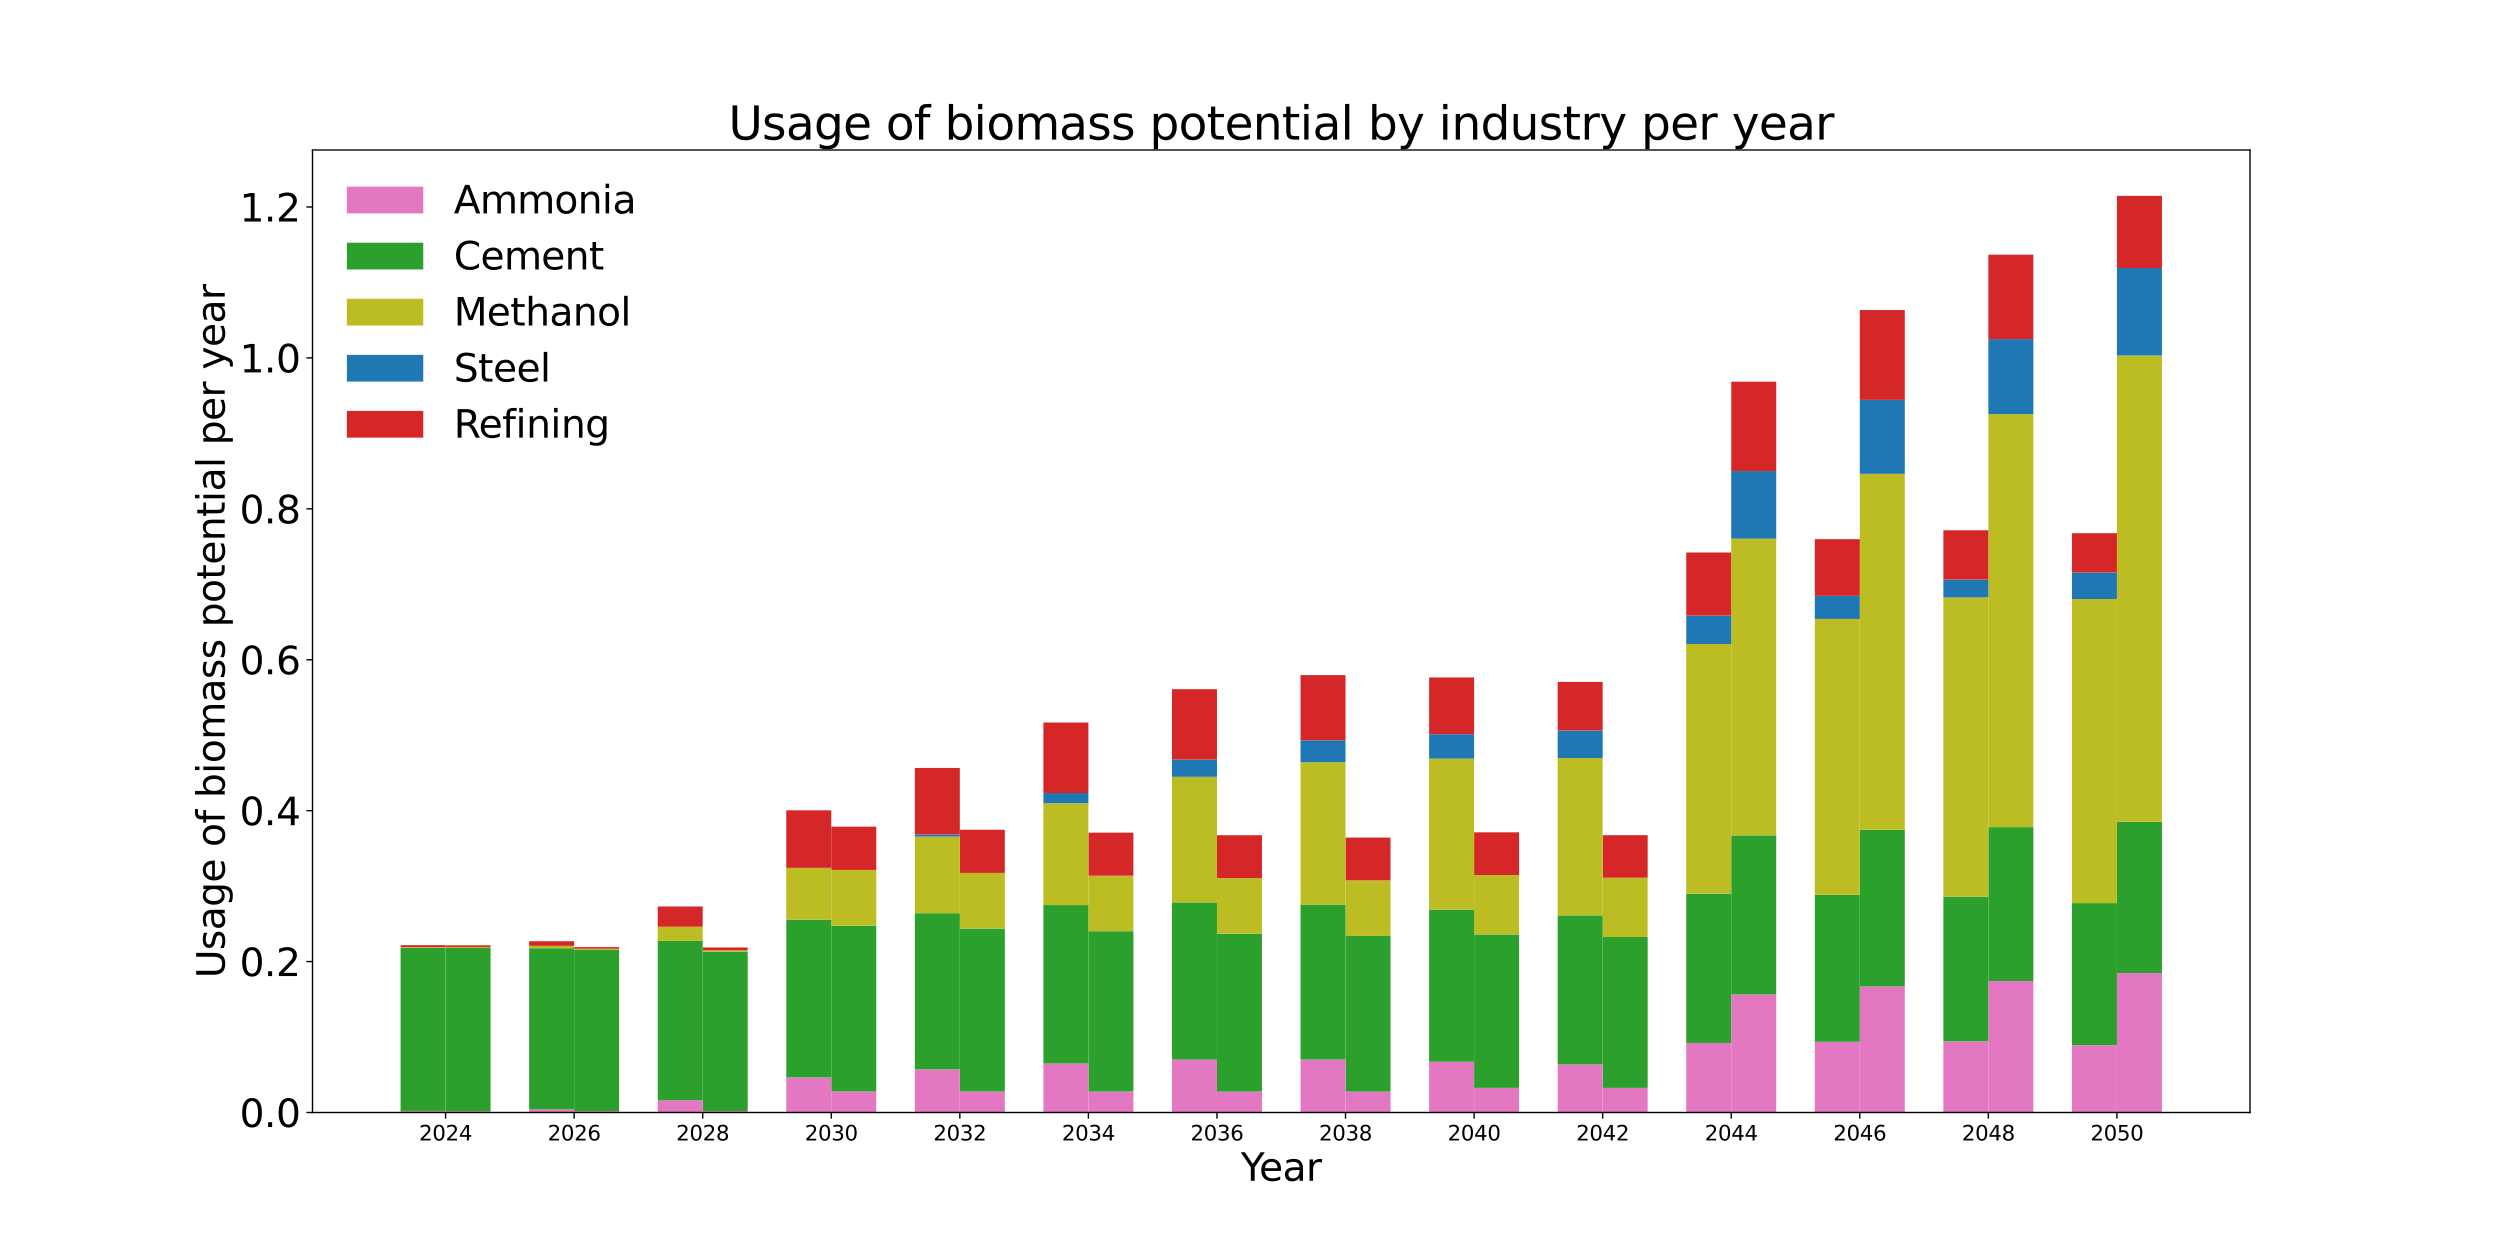 <?xml version="1.0" encoding="utf-8" standalone="no"?>
<!DOCTYPE svg PUBLIC "-//W3C//DTD SVG 1.1//EN"
  "http://www.w3.org/Graphics/SVG/1.1/DTD/svg11.dtd">
<svg xmlns:xlink="http://www.w3.org/1999/xlink" width="1440pt" height="720pt" viewBox="0 0 1440 720" xmlns="http://www.w3.org/2000/svg" version="1.1">
 <defs>
  <style type="text/css">*{stroke-linejoin: round; stroke-linecap: butt}</style>
 </defs>
 <g id="figure_1">
  <g id="patch_1">
   <path d="M 0 720 
L 1440 720 
L 1440 0 
L 0 0 
z
" style="fill: #ffffff"/>
  </g>
  <g id="axes_1">
   <g id="patch_2">
    <path d="M 180 640.8 
L 1296 640.8 
L 1296 86.4 
L 180 86.4 
z
" style="fill: #ffffff"/>
   </g>
   <g id="patch_3">
    <path d="M 256.646 640.8 
L 282.565 640.8 
L 282.565 639.955 
L 256.646 639.955 
z
" clip-path="url(#pde5910940c)" style="fill: #e377c2"/>
   </g>
   <g id="patch_4">
    <path d="M 330.701 640.8 
L 356.62 640.8 
L 356.62 639.953 
L 330.701 639.953 
z
" clip-path="url(#pde5910940c)" style="fill: #e377c2"/>
   </g>
   <g id="patch_5">
    <path d="M 404.755 640.8 
L 430.674 640.8 
L 430.674 639.954 
L 404.755 639.954 
z
" clip-path="url(#pde5910940c)" style="fill: #e377c2"/>
   </g>
   <g id="patch_6">
    <path d="M 478.81 640.8 
L 504.729 640.8 
L 504.729 628.679 
L 478.81 628.679 
z
" clip-path="url(#pde5910940c)" style="fill: #e377c2"/>
   </g>
   <g id="patch_7">
    <path d="M 552.864 640.8 
L 578.783 640.8 
L 578.783 628.715 
L 552.864 628.715 
z
" clip-path="url(#pde5910940c)" style="fill: #e377c2"/>
   </g>
   <g id="patch_8">
    <path d="M 626.918 640.8 
L 652.837 640.8 
L 652.837 628.751 
L 626.918 628.751 
z
" clip-path="url(#pde5910940c)" style="fill: #e377c2"/>
   </g>
   <g id="patch_9">
    <path d="M 700.973 640.8 
L 726.892 640.8 
L 726.892 628.774 
L 700.973 628.774 
z
" clip-path="url(#pde5910940c)" style="fill: #e377c2"/>
   </g>
   <g id="patch_10">
    <path d="M 775.027 640.8 
L 800.946 640.8 
L 800.946 628.782 
L 775.027 628.782 
z
" clip-path="url(#pde5910940c)" style="fill: #e377c2"/>
   </g>
   <g id="patch_11">
    <path d="M 849.082 640.8 
L 875.001 640.8 
L 875.001 626.614 
L 849.082 626.614 
z
" clip-path="url(#pde5910940c)" style="fill: #e377c2"/>
   </g>
   <g id="patch_12">
    <path d="M 923.136 640.8 
L 949.055 640.8 
L 949.055 626.626 
L 923.136 626.626 
z
" clip-path="url(#pde5910940c)" style="fill: #e377c2"/>
   </g>
   <g id="patch_13">
    <path d="M 997.19 640.8 
L 1023.109 640.8 
L 1023.109 572.791 
L 997.19 572.791 
z
" clip-path="url(#pde5910940c)" style="fill: #e377c2"/>
   </g>
   <g id="patch_14">
    <path d="M 1071.245 640.8 
L 1097.164 640.8 
L 1097.164 568.21 
L 1071.245 568.21 
z
" clip-path="url(#pde5910940c)" style="fill: #e377c2"/>
   </g>
   <g id="patch_15">
    <path d="M 1145.299 640.8 
L 1171.218 640.8 
L 1171.218 565.055 
L 1145.299 565.055 
z
" clip-path="url(#pde5910940c)" style="fill: #e377c2"/>
   </g>
   <g id="patch_16">
    <path d="M 1219.354 640.8 
L 1245.273 640.8 
L 1245.273 560.446 
L 1219.354 560.446 
z
" clip-path="url(#pde5910940c)" style="fill: #e377c2"/>
   </g>
   <g id="patch_17">
    <path d="M 256.646 639.955 
L 282.565 639.955 
L 282.565 546.03 
L 256.646 546.03 
z
" clip-path="url(#pde5910940c)" style="fill: #2ca02c"/>
   </g>
   <g id="patch_18">
    <path d="M 330.701 639.953 
L 356.62 639.953 
L 356.62 547.147 
L 330.701 547.147 
z
" clip-path="url(#pde5910940c)" style="fill: #2ca02c"/>
   </g>
   <g id="patch_19">
    <path d="M 404.755 639.954 
L 430.674 639.954 
L 430.674 548.266 
L 404.755 548.266 
z
" clip-path="url(#pde5910940c)" style="fill: #2ca02c"/>
   </g>
   <g id="patch_20">
    <path d="M 478.81 628.679 
L 504.729 628.679 
L 504.729 533.218 
L 478.81 533.218 
z
" clip-path="url(#pde5910940c)" style="fill: #2ca02c"/>
   </g>
   <g id="patch_21">
    <path d="M 552.864 628.715 
L 578.783 628.715 
L 578.783 534.852 
L 552.864 534.852 
z
" clip-path="url(#pde5910940c)" style="fill: #2ca02c"/>
   </g>
   <g id="patch_22">
    <path d="M 626.918 628.751 
L 652.837 628.751 
L 652.837 536.374 
L 626.918 536.374 
z
" clip-path="url(#pde5910940c)" style="fill: #2ca02c"/>
   </g>
   <g id="patch_23">
    <path d="M 700.973 628.774 
L 726.892 628.774 
L 726.892 537.783 
L 700.973 537.783 
z
" clip-path="url(#pde5910940c)" style="fill: #2ca02c"/>
   </g>
   <g id="patch_24">
    <path d="M 775.027 628.782 
L 800.946 628.782 
L 800.946 539.089 
L 775.027 539.089 
z
" clip-path="url(#pde5910940c)" style="fill: #2ca02c"/>
   </g>
   <g id="patch_25">
    <path d="M 849.082 626.614 
L 875.001 626.614 
L 875.001 538.246 
L 849.082 538.246 
z
" clip-path="url(#pde5910940c)" style="fill: #2ca02c"/>
   </g>
   <g id="patch_26">
    <path d="M 923.136 626.626 
L 949.055 626.626 
L 949.055 539.697 
L 923.136 539.697 
z
" clip-path="url(#pde5910940c)" style="fill: #2ca02c"/>
   </g>
   <g id="patch_27">
    <path d="M 997.19 572.791 
L 1023.109 572.791 
L 1023.109 481.153 
L 997.19 481.153 
z
" clip-path="url(#pde5910940c)" style="fill: #2ca02c"/>
   </g>
   <g id="patch_28">
    <path d="M 1071.245 568.21 
L 1097.164 568.21 
L 1097.164 477.92 
L 1071.245 477.92 
z
" clip-path="url(#pde5910940c)" style="fill: #2ca02c"/>
   </g>
   <g id="patch_29">
    <path d="M 1145.299 565.055 
L 1171.218 565.055 
L 1171.218 476.433 
L 1145.299 476.433 
z
" clip-path="url(#pde5910940c)" style="fill: #2ca02c"/>
   </g>
   <g id="patch_30">
    <path d="M 1219.354 560.446 
L 1245.273 560.446 
L 1245.273 473.318 
L 1219.354 473.318 
z
" clip-path="url(#pde5910940c)" style="fill: #2ca02c"/>
   </g>
   <g id="patch_31">
    <path d="M 256.646 546.03 
L 282.565 546.03 
L 282.565 545.453 
L 256.646 545.453 
z
" clip-path="url(#pde5910940c)" style="fill: #bcbd22"/>
   </g>
   <g id="patch_32">
    <path d="M 330.701 547.147 
L 356.62 547.147 
L 356.62 546.477 
L 330.701 546.477 
z
" clip-path="url(#pde5910940c)" style="fill: #bcbd22"/>
   </g>
   <g id="patch_33">
    <path d="M 404.755 548.266 
L 430.674 548.266 
L 430.674 547.418 
L 404.755 547.418 
z
" clip-path="url(#pde5910940c)" style="fill: #bcbd22"/>
   </g>
   <g id="patch_34">
    <path d="M 478.81 533.218 
L 504.729 533.218 
L 504.729 501.08 
L 478.81 501.08 
z
" clip-path="url(#pde5910940c)" style="fill: #bcbd22"/>
   </g>
   <g id="patch_35">
    <path d="M 552.864 534.852 
L 578.783 534.852 
L 578.783 502.793 
L 552.864 502.793 
z
" clip-path="url(#pde5910940c)" style="fill: #bcbd22"/>
   </g>
   <g id="patch_36">
    <path d="M 626.918 536.374 
L 652.837 536.374 
L 652.837 504.393 
L 626.918 504.393 
z
" clip-path="url(#pde5910940c)" style="fill: #bcbd22"/>
   </g>
   <g id="patch_37">
    <path d="M 700.973 537.783 
L 726.892 537.783 
L 726.892 505.793 
L 700.973 505.793 
z
" clip-path="url(#pde5910940c)" style="fill: #bcbd22"/>
   </g>
   <g id="patch_38">
    <path d="M 775.027 539.089 
L 800.946 539.089 
L 800.946 507.095 
L 775.027 507.095 
z
" clip-path="url(#pde5910940c)" style="fill: #bcbd22"/>
   </g>
   <g id="patch_39">
    <path d="M 849.082 538.246 
L 875.001 538.246 
L 875.001 503.998 
L 849.082 503.998 
z
" clip-path="url(#pde5910940c)" style="fill: #bcbd22"/>
   </g>
   <g id="patch_40">
    <path d="M 923.136 539.697 
L 949.055 539.697 
L 949.055 505.578 
L 923.136 505.578 
z
" clip-path="url(#pde5910940c)" style="fill: #bcbd22"/>
   </g>
   <g id="patch_41">
    <path d="M 997.19 481.153 
L 1023.109 481.153 
L 1023.109 310.279 
L 997.19 310.279 
z
" clip-path="url(#pde5910940c)" style="fill: #bcbd22"/>
   </g>
   <g id="patch_42">
    <path d="M 1071.245 477.92 
L 1097.164 477.92 
L 1097.164 272.924 
L 1071.245 272.924 
z
" clip-path="url(#pde5910940c)" style="fill: #bcbd22"/>
   </g>
   <g id="patch_43">
    <path d="M 1145.299 476.433 
L 1171.218 476.433 
L 1171.218 238.518 
L 1145.299 238.518 
z
" clip-path="url(#pde5910940c)" style="fill: #bcbd22"/>
   </g>
   <g id="patch_44">
    <path d="M 1219.354 473.318 
L 1245.273 473.318 
L 1245.273 204.802 
L 1219.354 204.802 
z
" clip-path="url(#pde5910940c)" style="fill: #bcbd22"/>
   </g>
   <g id="patch_45">
    <path d="M 256.646 545.453 
L 282.565 545.453 
L 282.565 545.453 
L 256.646 545.453 
z
" clip-path="url(#pde5910940c)" style="fill: #1f77b4"/>
   </g>
   <g id="patch_46">
    <path d="M 330.701 546.477 
L 356.62 546.477 
L 356.62 546.477 
L 330.701 546.477 
z
" clip-path="url(#pde5910940c)" style="fill: #1f77b4"/>
   </g>
   <g id="patch_47">
    <path d="M 404.755 547.418 
L 430.674 547.418 
L 430.674 547.418 
L 404.755 547.418 
z
" clip-path="url(#pde5910940c)" style="fill: #1f77b4"/>
   </g>
   <g id="patch_48">
    <path d="M 478.81 501.08 
L 504.729 501.08 
L 504.729 501.08 
L 478.81 501.08 
z
" clip-path="url(#pde5910940c)" style="fill: #1f77b4"/>
   </g>
   <g id="patch_49">
    <path d="M 552.864 502.793 
L 578.783 502.793 
L 578.783 502.793 
L 552.864 502.793 
z
" clip-path="url(#pde5910940c)" style="fill: #1f77b4"/>
   </g>
   <g id="patch_50">
    <path d="M 626.918 504.393 
L 652.837 504.393 
L 652.837 504.393 
L 626.918 504.393 
z
" clip-path="url(#pde5910940c)" style="fill: #1f77b4"/>
   </g>
   <g id="patch_51">
    <path d="M 700.973 505.793 
L 726.892 505.793 
L 726.892 505.793 
L 700.973 505.793 
z
" clip-path="url(#pde5910940c)" style="fill: #1f77b4"/>
   </g>
   <g id="patch_52">
    <path d="M 775.027 507.095 
L 800.946 507.095 
L 800.946 507.095 
L 775.027 507.095 
z
" clip-path="url(#pde5910940c)" style="fill: #1f77b4"/>
   </g>
   <g id="patch_53">
    <path d="M 849.082 503.998 
L 875.001 503.998 
L 875.001 503.998 
L 849.082 503.998 
z
" clip-path="url(#pde5910940c)" style="fill: #1f77b4"/>
   </g>
   <g id="patch_54">
    <path d="M 923.136 505.578 
L 949.055 505.578 
L 949.055 505.578 
L 923.136 505.578 
z
" clip-path="url(#pde5910940c)" style="fill: #1f77b4"/>
   </g>
   <g id="patch_55">
    <path d="M 997.19 310.279 
L 1023.109 310.279 
L 1023.109 271.322 
L 997.19 271.322 
z
" clip-path="url(#pde5910940c)" style="fill: #1f77b4"/>
   </g>
   <g id="patch_56">
    <path d="M 1071.245 272.924 
L 1097.164 272.924 
L 1097.164 230.337 
L 1071.245 230.337 
z
" clip-path="url(#pde5910940c)" style="fill: #1f77b4"/>
   </g>
   <g id="patch_57">
    <path d="M 1145.299 238.518 
L 1171.218 238.518 
L 1171.218 195.312 
L 1145.299 195.312 
z
" clip-path="url(#pde5910940c)" style="fill: #1f77b4"/>
   </g>
   <g id="patch_58">
    <path d="M 1219.354 204.802 
L 1245.273 204.802 
L 1245.273 154.365 
L 1219.354 154.365 
z
" clip-path="url(#pde5910940c)" style="fill: #1f77b4"/>
   </g>
   <g id="patch_59">
    <path d="M 256.646 545.453 
L 282.565 545.453 
L 282.565 544.505 
L 256.646 544.505 
z
" clip-path="url(#pde5910940c)" style="fill: #d62728"/>
   </g>
   <g id="patch_60">
    <path d="M 330.701 546.477 
L 356.62 546.477 
L 356.62 545.532 
L 330.701 545.532 
z
" clip-path="url(#pde5910940c)" style="fill: #d62728"/>
   </g>
   <g id="patch_61">
    <path d="M 404.755 547.418 
L 430.674 547.418 
L 430.674 545.747 
L 404.755 545.747 
z
" clip-path="url(#pde5910940c)" style="fill: #d62728"/>
   </g>
   <g id="patch_62">
    <path d="M 478.81 501.08 
L 504.729 501.08 
L 504.729 476.156 
L 478.81 476.156 
z
" clip-path="url(#pde5910940c)" style="fill: #d62728"/>
   </g>
   <g id="patch_63">
    <path d="M 552.864 502.793 
L 578.783 502.793 
L 578.783 477.941 
L 552.864 477.941 
z
" clip-path="url(#pde5910940c)" style="fill: #d62728"/>
   </g>
   <g id="patch_64">
    <path d="M 626.918 504.393 
L 652.837 504.393 
L 652.837 479.61 
L 626.918 479.61 
z
" clip-path="url(#pde5910940c)" style="fill: #d62728"/>
   </g>
   <g id="patch_65">
    <path d="M 700.973 505.793 
L 726.892 505.793 
L 726.892 481.079 
L 700.973 481.079 
z
" clip-path="url(#pde5910940c)" style="fill: #d62728"/>
   </g>
   <g id="patch_66">
    <path d="M 775.027 507.095 
L 800.946 507.095 
L 800.946 482.447 
L 775.027 482.447 
z
" clip-path="url(#pde5910940c)" style="fill: #d62728"/>
   </g>
   <g id="patch_67">
    <path d="M 849.082 503.998 
L 875.001 503.998 
L 875.001 479.415 
L 849.082 479.415 
z
" clip-path="url(#pde5910940c)" style="fill: #d62728"/>
   </g>
   <g id="patch_68">
    <path d="M 923.136 505.578 
L 949.055 505.578 
L 949.055 481.071 
L 923.136 481.071 
z
" clip-path="url(#pde5910940c)" style="fill: #d62728"/>
   </g>
   <g id="patch_69">
    <path d="M 997.19 271.322 
L 1023.109 271.322 
L 1023.109 219.848 
L 997.19 219.848 
z
" clip-path="url(#pde5910940c)" style="fill: #d62728"/>
   </g>
   <g id="patch_70">
    <path d="M 1071.245 230.337 
L 1097.164 230.337 
L 1097.164 178.577 
L 1071.245 178.577 
z
" clip-path="url(#pde5910940c)" style="fill: #d62728"/>
   </g>
   <g id="patch_71">
    <path d="M 1145.299 195.312 
L 1171.218 195.312 
L 1171.218 146.668 
L 1145.299 146.668 
z
" clip-path="url(#pde5910940c)" style="fill: #d62728"/>
   </g>
   <g id="patch_72">
    <path d="M 1219.354 154.365 
L 1245.273 154.365 
L 1245.273 112.8 
L 1219.354 112.8 
z
" clip-path="url(#pde5910940c)" style="fill: #d62728"/>
   </g>
   <g id="patch_73">
    <path d="M 230.727 640.8 
L 256.646 640.8 
L 256.646 639.906 
L 230.727 639.906 
z
" clip-path="url(#pde5910940c)" style="fill: #e377c2"/>
   </g>
   <g id="patch_74">
    <path d="M 304.782 640.8 
L 330.701 640.8 
L 330.701 639.001 
L 304.782 639.001 
z
" clip-path="url(#pde5910940c)" style="fill: #e377c2"/>
   </g>
   <g id="patch_75">
    <path d="M 378.836 640.8 
L 404.755 640.8 
L 404.755 633.717 
L 378.836 633.717 
z
" clip-path="url(#pde5910940c)" style="fill: #e377c2"/>
   </g>
   <g id="patch_76">
    <path d="M 452.891 640.8 
L 478.81 640.8 
L 478.81 620.61 
L 452.891 620.61 
z
" clip-path="url(#pde5910940c)" style="fill: #e377c2"/>
   </g>
   <g id="patch_77">
    <path d="M 526.945 640.8 
L 552.864 640.8 
L 552.864 615.982 
L 526.945 615.982 
z
" clip-path="url(#pde5910940c)" style="fill: #e377c2"/>
   </g>
   <g id="patch_78">
    <path d="M 600.999 640.8 
L 626.918 640.8 
L 626.918 612.572 
L 600.999 612.572 
z
" clip-path="url(#pde5910940c)" style="fill: #e377c2"/>
   </g>
   <g id="patch_79">
    <path d="M 675.054 640.8 
L 700.973 640.8 
L 700.973 610.341 
L 675.054 610.341 
z
" clip-path="url(#pde5910940c)" style="fill: #e377c2"/>
   </g>
   <g id="patch_80">
    <path d="M 749.108 640.8 
L 775.027 640.8 
L 775.027 610.291 
L 749.108 610.291 
z
" clip-path="url(#pde5910940c)" style="fill: #e377c2"/>
   </g>
   <g id="patch_81">
    <path d="M 823.163 640.8 
L 849.082 640.8 
L 849.082 611.577 
L 823.163 611.577 
z
" clip-path="url(#pde5910940c)" style="fill: #e377c2"/>
   </g>
   <g id="patch_82">
    <path d="M 897.217 640.8 
L 923.136 640.8 
L 923.136 613.128 
L 897.217 613.128 
z
" clip-path="url(#pde5910940c)" style="fill: #e377c2"/>
   </g>
   <g id="patch_83">
    <path d="M 971.271 640.8 
L 997.19 640.8 
L 997.19 600.752 
L 971.271 600.752 
z
" clip-path="url(#pde5910940c)" style="fill: #e377c2"/>
   </g>
   <g id="patch_84">
    <path d="M 1045.326 640.8 
L 1071.245 640.8 
L 1071.245 600.071 
L 1045.326 600.071 
z
" clip-path="url(#pde5910940c)" style="fill: #e377c2"/>
   </g>
   <g id="patch_85">
    <path d="M 1119.38 640.8 
L 1145.299 640.8 
L 1145.299 599.82 
L 1119.38 599.82 
z
" clip-path="url(#pde5910940c)" style="fill: #e377c2"/>
   </g>
   <g id="patch_86">
    <path d="M 1193.435 640.8 
L 1219.354 640.8 
L 1219.354 601.991 
L 1193.435 601.991 
z
" clip-path="url(#pde5910940c)" style="fill: #e377c2"/>
   </g>
   <g id="patch_87">
    <path d="M 230.727 639.906 
L 256.646 639.906 
L 256.646 545.944 
L 230.727 545.944 
z
" clip-path="url(#pde5910940c)" style="fill: #2ca02c"/>
   </g>
   <g id="patch_88">
    <path d="M 304.782 639.001 
L 330.701 639.001 
L 330.701 546.163 
L 304.782 546.163 
z
" clip-path="url(#pde5910940c)" style="fill: #2ca02c"/>
   </g>
   <g id="patch_89">
    <path d="M 378.836 633.717 
L 404.755 633.717 
L 404.755 541.963 
L 378.836 541.963 
z
" clip-path="url(#pde5910940c)" style="fill: #2ca02c"/>
   </g>
   <g id="patch_90">
    <path d="M 452.891 620.61 
L 478.81 620.61 
L 478.81 529.674 
L 452.891 529.674 
z
" clip-path="url(#pde5910940c)" style="fill: #2ca02c"/>
   </g>
   <g id="patch_91">
    <path d="M 526.945 615.982 
L 552.864 615.982 
L 552.864 526.01 
L 526.945 526.01 
z
" clip-path="url(#pde5910940c)" style="fill: #2ca02c"/>
   </g>
   <g id="patch_92">
    <path d="M 600.999 612.572 
L 626.918 612.572 
L 626.918 521.31 
L 600.999 521.31 
z
" clip-path="url(#pde5910940c)" style="fill: #2ca02c"/>
   </g>
   <g id="patch_93">
    <path d="M 675.054 610.341 
L 700.973 610.341 
L 700.973 519.762 
L 675.054 519.762 
z
" clip-path="url(#pde5910940c)" style="fill: #2ca02c"/>
   </g>
   <g id="patch_94">
    <path d="M 749.108 610.291 
L 775.027 610.291 
L 775.027 520.999 
L 749.108 520.999 
z
" clip-path="url(#pde5910940c)" style="fill: #2ca02c"/>
   </g>
   <g id="patch_95">
    <path d="M 823.163 611.577 
L 849.082 611.577 
L 849.082 523.911 
L 823.163 523.911 
z
" clip-path="url(#pde5910940c)" style="fill: #2ca02c"/>
   </g>
   <g id="patch_96">
    <path d="M 897.217 613.128 
L 923.136 613.128 
L 923.136 527.232 
L 897.217 527.232 
z
" clip-path="url(#pde5910940c)" style="fill: #2ca02c"/>
   </g>
   <g id="patch_97">
    <path d="M 971.271 600.752 
L 997.19 600.752 
L 997.19 514.712 
L 971.271 514.712 
z
" clip-path="url(#pde5910940c)" style="fill: #2ca02c"/>
   </g>
   <g id="patch_98">
    <path d="M 1045.326 600.071 
L 1071.245 600.071 
L 1071.245 515.375 
L 1045.326 515.375 
z
" clip-path="url(#pde5910940c)" style="fill: #2ca02c"/>
   </g>
   <g id="patch_99">
    <path d="M 1119.38 599.82 
L 1145.299 599.82 
L 1145.299 516.461 
L 1119.38 516.461 
z
" clip-path="url(#pde5910940c)" style="fill: #2ca02c"/>
   </g>
   <g id="patch_100">
    <path d="M 1193.435 601.991 
L 1219.354 601.991 
L 1219.354 520.179 
L 1193.435 520.179 
z
" clip-path="url(#pde5910940c)" style="fill: #2ca02c"/>
   </g>
   <g id="patch_101">
    <path d="M 230.727 545.944 
L 256.646 545.944 
L 256.646 545.561 
L 230.727 545.561 
z
" clip-path="url(#pde5910940c)" style="fill: #bcbd22"/>
   </g>
   <g id="patch_102">
    <path d="M 304.782 546.163 
L 330.701 546.163 
L 330.701 544.813 
L 304.782 544.813 
z
" clip-path="url(#pde5910940c)" style="fill: #bcbd22"/>
   </g>
   <g id="patch_103">
    <path d="M 378.836 541.963 
L 404.755 541.963 
L 404.755 533.813 
L 378.836 533.813 
z
" clip-path="url(#pde5910940c)" style="fill: #bcbd22"/>
   </g>
   <g id="patch_104">
    <path d="M 452.891 529.674 
L 478.81 529.674 
L 478.81 499.894 
L 452.891 499.894 
z
" clip-path="url(#pde5910940c)" style="fill: #bcbd22"/>
   </g>
   <g id="patch_105">
    <path d="M 526.945 526.01 
L 552.864 526.01 
L 552.864 481.888 
L 526.945 481.888 
z
" clip-path="url(#pde5910940c)" style="fill: #bcbd22"/>
   </g>
   <g id="patch_106">
    <path d="M 600.999 521.31 
L 626.918 521.31 
L 626.918 462.677 
L 600.999 462.677 
z
" clip-path="url(#pde5910940c)" style="fill: #bcbd22"/>
   </g>
   <g id="patch_107">
    <path d="M 675.054 519.762 
L 700.973 519.762 
L 700.973 447.453 
L 675.054 447.453 
z
" clip-path="url(#pde5910940c)" style="fill: #bcbd22"/>
   </g>
   <g id="patch_108">
    <path d="M 749.108 520.999 
L 775.027 520.999 
L 775.027 439.057 
L 749.108 439.057 
z
" clip-path="url(#pde5910940c)" style="fill: #bcbd22"/>
   </g>
   <g id="patch_109">
    <path d="M 823.163 523.911 
L 849.082 523.911 
L 849.082 436.982 
L 823.163 436.982 
z
" clip-path="url(#pde5910940c)" style="fill: #bcbd22"/>
   </g>
   <g id="patch_110">
    <path d="M 897.217 527.232 
L 923.136 527.232 
L 923.136 436.609 
L 897.217 436.609 
z
" clip-path="url(#pde5910940c)" style="fill: #bcbd22"/>
   </g>
   <g id="patch_111">
    <path d="M 971.271 514.712 
L 997.19 514.712 
L 997.19 370.946 
L 971.271 370.946 
z
" clip-path="url(#pde5910940c)" style="fill: #bcbd22"/>
   </g>
   <g id="patch_112">
    <path d="M 1045.326 515.375 
L 1071.245 515.375 
L 1071.245 356.508 
L 1045.326 356.508 
z
" clip-path="url(#pde5910940c)" style="fill: #bcbd22"/>
   </g>
   <g id="patch_113">
    <path d="M 1119.38 516.461 
L 1145.299 516.461 
L 1145.299 344.112 
L 1119.38 344.112 
z
" clip-path="url(#pde5910940c)" style="fill: #bcbd22"/>
   </g>
   <g id="patch_114">
    <path d="M 1193.435 520.179 
L 1219.354 520.179 
L 1219.354 345.038 
L 1193.435 345.038 
z
" clip-path="url(#pde5910940c)" style="fill: #bcbd22"/>
   </g>
   <g id="patch_115">
    <path d="M 230.727 545.561 
L 256.646 545.561 
L 256.646 545.561 
L 230.727 545.561 
z
" clip-path="url(#pde5910940c)" style="fill: #1f77b4"/>
   </g>
   <g id="patch_116">
    <path d="M 304.782 544.813 
L 330.701 544.813 
L 330.701 544.813 
L 304.782 544.813 
z
" clip-path="url(#pde5910940c)" style="fill: #1f77b4"/>
   </g>
   <g id="patch_117">
    <path d="M 378.836 533.813 
L 404.755 533.813 
L 404.755 533.813 
L 378.836 533.813 
z
" clip-path="url(#pde5910940c)" style="fill: #1f77b4"/>
   </g>
   <g id="patch_118">
    <path d="M 452.891 499.894 
L 478.81 499.894 
L 478.81 499.885 
L 452.891 499.885 
z
" clip-path="url(#pde5910940c)" style="fill: #1f77b4"/>
   </g>
   <g id="patch_119">
    <path d="M 526.945 481.888 
L 552.864 481.888 
L 552.864 480.639 
L 526.945 480.639 
z
" clip-path="url(#pde5910940c)" style="fill: #1f77b4"/>
   </g>
   <g id="patch_120">
    <path d="M 600.999 462.677 
L 626.918 462.677 
L 626.918 456.786 
L 600.999 456.786 
z
" clip-path="url(#pde5910940c)" style="fill: #1f77b4"/>
   </g>
   <g id="patch_121">
    <path d="M 675.054 447.453 
L 700.973 447.453 
L 700.973 437.525 
L 675.054 437.525 
z
" clip-path="url(#pde5910940c)" style="fill: #1f77b4"/>
   </g>
   <g id="patch_122">
    <path d="M 749.108 439.057 
L 775.027 439.057 
L 775.027 426.42 
L 749.108 426.42 
z
" clip-path="url(#pde5910940c)" style="fill: #1f77b4"/>
   </g>
   <g id="patch_123">
    <path d="M 823.163 436.982 
L 849.082 436.982 
L 849.082 422.911 
L 823.163 422.911 
z
" clip-path="url(#pde5910940c)" style="fill: #1f77b4"/>
   </g>
   <g id="patch_124">
    <path d="M 897.217 436.609 
L 923.136 436.609 
L 923.136 420.764 
L 897.217 420.764 
z
" clip-path="url(#pde5910940c)" style="fill: #1f77b4"/>
   </g>
   <g id="patch_125">
    <path d="M 971.271 370.946 
L 997.19 370.946 
L 997.19 354.598 
L 971.271 354.598 
z
" clip-path="url(#pde5910940c)" style="fill: #1f77b4"/>
   </g>
   <g id="patch_126">
    <path d="M 1045.326 356.508 
L 1071.245 356.508 
L 1071.245 343.207 
L 1045.326 343.207 
z
" clip-path="url(#pde5910940c)" style="fill: #1f77b4"/>
   </g>
   <g id="patch_127">
    <path d="M 1119.38 344.112 
L 1145.299 344.112 
L 1145.299 333.82 
L 1119.38 333.82 
z
" clip-path="url(#pde5910940c)" style="fill: #1f77b4"/>
   </g>
   <g id="patch_128">
    <path d="M 1193.435 345.038 
L 1219.354 345.038 
L 1219.354 329.796 
L 1193.435 329.796 
z
" clip-path="url(#pde5910940c)" style="fill: #1f77b4"/>
   </g>
   <g id="patch_129">
    <path d="M 230.727 545.561 
L 256.646 545.561 
L 256.646 544.408 
L 230.727 544.408 
z
" clip-path="url(#pde5910940c)" style="fill: #d62728"/>
   </g>
   <g id="patch_130">
    <path d="M 304.782 544.813 
L 330.701 544.813 
L 330.701 542.161 
L 304.782 542.161 
z
" clip-path="url(#pde5910940c)" style="fill: #d62728"/>
   </g>
   <g id="patch_131">
    <path d="M 378.836 533.813 
L 404.755 533.813 
L 404.755 522.134 
L 378.836 522.134 
z
" clip-path="url(#pde5910940c)" style="fill: #d62728"/>
   </g>
   <g id="patch_132">
    <path d="M 452.891 499.885 
L 478.81 499.885 
L 478.81 466.734 
L 452.891 466.734 
z
" clip-path="url(#pde5910940c)" style="fill: #d62728"/>
   </g>
   <g id="patch_133">
    <path d="M 526.945 480.639 
L 552.864 480.639 
L 552.864 442.344 
L 526.945 442.344 
z
" clip-path="url(#pde5910940c)" style="fill: #d62728"/>
   </g>
   <g id="patch_134">
    <path d="M 600.999 456.786 
L 626.918 456.786 
L 626.918 416.18 
L 600.999 416.18 
z
" clip-path="url(#pde5910940c)" style="fill: #d62728"/>
   </g>
   <g id="patch_135">
    <path d="M 675.054 437.525 
L 700.973 437.525 
L 700.973 396.975 
L 675.054 396.975 
z
" clip-path="url(#pde5910940c)" style="fill: #d62728"/>
   </g>
   <g id="patch_136">
    <path d="M 749.108 426.42 
L 775.027 426.42 
L 775.027 388.871 
L 749.108 388.871 
z
" clip-path="url(#pde5910940c)" style="fill: #d62728"/>
   </g>
   <g id="patch_137">
    <path d="M 823.163 422.911 
L 849.082 422.911 
L 849.082 390.213 
L 823.163 390.213 
z
" clip-path="url(#pde5910940c)" style="fill: #d62728"/>
   </g>
   <g id="patch_138">
    <path d="M 897.217 420.764 
L 923.136 420.764 
L 923.136 392.768 
L 897.217 392.768 
z
" clip-path="url(#pde5910940c)" style="fill: #d62728"/>
   </g>
   <g id="patch_139">
    <path d="M 971.271 354.598 
L 997.19 354.598 
L 997.19 318.242 
L 971.271 318.242 
z
" clip-path="url(#pde5910940c)" style="fill: #d62728"/>
   </g>
   <g id="patch_140">
    <path d="M 1045.326 343.207 
L 1071.245 343.207 
L 1071.245 310.569 
L 1045.326 310.569 
z
" clip-path="url(#pde5910940c)" style="fill: #d62728"/>
   </g>
   <g id="patch_141">
    <path d="M 1119.38 333.82 
L 1145.299 333.82 
L 1145.299 305.425 
L 1119.38 305.425 
z
" clip-path="url(#pde5910940c)" style="fill: #d62728"/>
   </g>
   <g id="patch_142">
    <path d="M 1193.435 329.796 
L 1219.354 329.796 
L 1219.354 307.117 
L 1193.435 307.117 
z
" clip-path="url(#pde5910940c)" style="fill: #d62728"/>
   </g>
   <g id="matplotlib.axis_1">
    <g id="xtick_1">
     <g id="line2d_1">
      <defs>
       <path id="m7d36c51098" d="M 0 0 
L 0 3.5 
" style="stroke: #000000; stroke-width: 0.8"/>
      </defs>
      <g>
       <use xlink:href="#m7d36c51098" x="256.646" y="640.8" style="stroke: #000000; stroke-width: 0.8"/>
      </g>
     </g>
     <g id="text_1">
      <!-- 2024 -->
      <g transform="translate(241.376 656.918) scale(0.12 -0.12)">
       <defs>
        <path id="DejaVuSans-32" d="M 1228 531 
L 3431 531 
L 3431 0 
L 469 0 
L 469 531 
Q 828 903 1448 1529 
Q 2069 2156 2228 2338 
Q 2531 2678 2651 2914 
Q 2772 3150 2772 3378 
Q 2772 3750 2511 3984 
Q 2250 4219 1831 4219 
Q 1534 4219 1204 4116 
Q 875 4013 500 3803 
L 500 4441 
Q 881 4594 1212 4672 
Q 1544 4750 1819 4750 
Q 2544 4750 2975 4387 
Q 3406 4025 3406 3419 
Q 3406 3131 3298 2873 
Q 3191 2616 2906 2266 
Q 2828 2175 2409 1742 
Q 1991 1309 1228 531 
z
" transform="scale(0.016)"/>
        <path id="DejaVuSans-30" d="M 2034 4250 
Q 1547 4250 1301 3770 
Q 1056 3291 1056 2328 
Q 1056 1369 1301 889 
Q 1547 409 2034 409 
Q 2525 409 2770 889 
Q 3016 1369 3016 2328 
Q 3016 3291 2770 3770 
Q 2525 4250 2034 4250 
z
M 2034 4750 
Q 2819 4750 3233 4129 
Q 3647 3509 3647 2328 
Q 3647 1150 3233 529 
Q 2819 -91 2034 -91 
Q 1250 -91 836 529 
Q 422 1150 422 2328 
Q 422 3509 836 4129 
Q 1250 4750 2034 4750 
z
" transform="scale(0.016)"/>
        <path id="DejaVuSans-34" d="M 2419 4116 
L 825 1625 
L 2419 1625 
L 2419 4116 
z
M 2253 4666 
L 3047 4666 
L 3047 1625 
L 3713 1625 
L 3713 1100 
L 3047 1100 
L 3047 0 
L 2419 0 
L 2419 1100 
L 313 1100 
L 313 1709 
L 2253 4666 
z
" transform="scale(0.016)"/>
       </defs>
       <use xlink:href="#DejaVuSans-32"/>
       <use xlink:href="#DejaVuSans-30" x="63.623"/>
       <use xlink:href="#DejaVuSans-32" x="127.246"/>
       <use xlink:href="#DejaVuSans-34" x="190.869"/>
      </g>
     </g>
    </g>
    <g id="xtick_2">
     <g id="line2d_2">
      <g>
       <use xlink:href="#m7d36c51098" x="330.701" y="640.8" style="stroke: #000000; stroke-width: 0.8"/>
      </g>
     </g>
     <g id="text_2">
      <!-- 2026 -->
      <g transform="translate(315.431 656.918) scale(0.12 -0.12)">
       <defs>
        <path id="DejaVuSans-36" d="M 2113 2584 
Q 1688 2584 1439 2293 
Q 1191 2003 1191 1497 
Q 1191 994 1439 701 
Q 1688 409 2113 409 
Q 2538 409 2786 701 
Q 3034 994 3034 1497 
Q 3034 2003 2786 2293 
Q 2538 2584 2113 2584 
z
M 3366 4563 
L 3366 3988 
Q 3128 4100 2886 4159 
Q 2644 4219 2406 4219 
Q 1781 4219 1451 3797 
Q 1122 3375 1075 2522 
Q 1259 2794 1537 2939 
Q 1816 3084 2150 3084 
Q 2853 3084 3261 2657 
Q 3669 2231 3669 1497 
Q 3669 778 3244 343 
Q 2819 -91 2113 -91 
Q 1303 -91 875 529 
Q 447 1150 447 2328 
Q 447 3434 972 4092 
Q 1497 4750 2381 4750 
Q 2619 4750 2861 4703 
Q 3103 4656 3366 4563 
z
" transform="scale(0.016)"/>
       </defs>
       <use xlink:href="#DejaVuSans-32"/>
       <use xlink:href="#DejaVuSans-30" x="63.623"/>
       <use xlink:href="#DejaVuSans-32" x="127.246"/>
       <use xlink:href="#DejaVuSans-36" x="190.869"/>
      </g>
     </g>
    </g>
    <g id="xtick_3">
     <g id="line2d_3">
      <g>
       <use xlink:href="#m7d36c51098" x="404.755" y="640.8" style="stroke: #000000; stroke-width: 0.8"/>
      </g>
     </g>
     <g id="text_3">
      <!-- 2028 -->
      <g transform="translate(389.485 656.918) scale(0.12 -0.12)">
       <defs>
        <path id="DejaVuSans-38" d="M 2034 2216 
Q 1584 2216 1326 1975 
Q 1069 1734 1069 1313 
Q 1069 891 1326 650 
Q 1584 409 2034 409 
Q 2484 409 2743 651 
Q 3003 894 3003 1313 
Q 3003 1734 2745 1975 
Q 2488 2216 2034 2216 
z
M 1403 2484 
Q 997 2584 770 2862 
Q 544 3141 544 3541 
Q 544 4100 942 4425 
Q 1341 4750 2034 4750 
Q 2731 4750 3128 4425 
Q 3525 4100 3525 3541 
Q 3525 3141 3298 2862 
Q 3072 2584 2669 2484 
Q 3125 2378 3379 2068 
Q 3634 1759 3634 1313 
Q 3634 634 3220 271 
Q 2806 -91 2034 -91 
Q 1263 -91 848 271 
Q 434 634 434 1313 
Q 434 1759 690 2068 
Q 947 2378 1403 2484 
z
M 1172 3481 
Q 1172 3119 1398 2916 
Q 1625 2713 2034 2713 
Q 2441 2713 2670 2916 
Q 2900 3119 2900 3481 
Q 2900 3844 2670 4047 
Q 2441 4250 2034 4250 
Q 1625 4250 1398 4047 
Q 1172 3844 1172 3481 
z
" transform="scale(0.016)"/>
       </defs>
       <use xlink:href="#DejaVuSans-32"/>
       <use xlink:href="#DejaVuSans-30" x="63.623"/>
       <use xlink:href="#DejaVuSans-32" x="127.246"/>
       <use xlink:href="#DejaVuSans-38" x="190.869"/>
      </g>
     </g>
    </g>
    <g id="xtick_4">
     <g id="line2d_4">
      <g>
       <use xlink:href="#m7d36c51098" x="478.81" y="640.8" style="stroke: #000000; stroke-width: 0.8"/>
      </g>
     </g>
     <g id="text_4">
      <!-- 2030 -->
      <g transform="translate(463.54 656.918) scale(0.12 -0.12)">
       <defs>
        <path id="DejaVuSans-33" d="M 2597 2516 
Q 3050 2419 3304 2112 
Q 3559 1806 3559 1356 
Q 3559 666 3084 287 
Q 2609 -91 1734 -91 
Q 1441 -91 1130 -33 
Q 819 25 488 141 
L 488 750 
Q 750 597 1062 519 
Q 1375 441 1716 441 
Q 2309 441 2620 675 
Q 2931 909 2931 1356 
Q 2931 1769 2642 2001 
Q 2353 2234 1838 2234 
L 1294 2234 
L 1294 2753 
L 1863 2753 
Q 2328 2753 2575 2939 
Q 2822 3125 2822 3475 
Q 2822 3834 2567 4026 
Q 2313 4219 1838 4219 
Q 1578 4219 1281 4162 
Q 984 4106 628 3988 
L 628 4550 
Q 988 4650 1302 4700 
Q 1616 4750 1894 4750 
Q 2613 4750 3031 4423 
Q 3450 4097 3450 3541 
Q 3450 3153 3228 2886 
Q 3006 2619 2597 2516 
z
" transform="scale(0.016)"/>
       </defs>
       <use xlink:href="#DejaVuSans-32"/>
       <use xlink:href="#DejaVuSans-30" x="63.623"/>
       <use xlink:href="#DejaVuSans-33" x="127.246"/>
       <use xlink:href="#DejaVuSans-30" x="190.869"/>
      </g>
     </g>
    </g>
    <g id="xtick_5">
     <g id="line2d_5">
      <g>
       <use xlink:href="#m7d36c51098" x="552.864" y="640.8" style="stroke: #000000; stroke-width: 0.8"/>
      </g>
     </g>
     <g id="text_5">
      <!-- 2032 -->
      <g transform="translate(537.594 656.918) scale(0.12 -0.12)">
       <use xlink:href="#DejaVuSans-32"/>
       <use xlink:href="#DejaVuSans-30" x="63.623"/>
       <use xlink:href="#DejaVuSans-33" x="127.246"/>
       <use xlink:href="#DejaVuSans-32" x="190.869"/>
      </g>
     </g>
    </g>
    <g id="xtick_6">
     <g id="line2d_6">
      <g>
       <use xlink:href="#m7d36c51098" x="626.918" y="640.8" style="stroke: #000000; stroke-width: 0.8"/>
      </g>
     </g>
     <g id="text_6">
      <!-- 2034 -->
      <g transform="translate(611.648 656.918) scale(0.12 -0.12)">
       <use xlink:href="#DejaVuSans-32"/>
       <use xlink:href="#DejaVuSans-30" x="63.623"/>
       <use xlink:href="#DejaVuSans-33" x="127.246"/>
       <use xlink:href="#DejaVuSans-34" x="190.869"/>
      </g>
     </g>
    </g>
    <g id="xtick_7">
     <g id="line2d_7">
      <g>
       <use xlink:href="#m7d36c51098" x="700.973" y="640.8" style="stroke: #000000; stroke-width: 0.8"/>
      </g>
     </g>
     <g id="text_7">
      <!-- 2036 -->
      <g transform="translate(685.703 656.918) scale(0.12 -0.12)">
       <use xlink:href="#DejaVuSans-32"/>
       <use xlink:href="#DejaVuSans-30" x="63.623"/>
       <use xlink:href="#DejaVuSans-33" x="127.246"/>
       <use xlink:href="#DejaVuSans-36" x="190.869"/>
      </g>
     </g>
    </g>
    <g id="xtick_8">
     <g id="line2d_8">
      <g>
       <use xlink:href="#m7d36c51098" x="775.027" y="640.8" style="stroke: #000000; stroke-width: 0.8"/>
      </g>
     </g>
     <g id="text_8">
      <!-- 2038 -->
      <g transform="translate(759.757 656.918) scale(0.12 -0.12)">
       <use xlink:href="#DejaVuSans-32"/>
       <use xlink:href="#DejaVuSans-30" x="63.623"/>
       <use xlink:href="#DejaVuSans-33" x="127.246"/>
       <use xlink:href="#DejaVuSans-38" x="190.869"/>
      </g>
     </g>
    </g>
    <g id="xtick_9">
     <g id="line2d_9">
      <g>
       <use xlink:href="#m7d36c51098" x="849.082" y="640.8" style="stroke: #000000; stroke-width: 0.8"/>
      </g>
     </g>
     <g id="text_9">
      <!-- 2040 -->
      <g transform="translate(833.812 656.918) scale(0.12 -0.12)">
       <use xlink:href="#DejaVuSans-32"/>
       <use xlink:href="#DejaVuSans-30" x="63.623"/>
       <use xlink:href="#DejaVuSans-34" x="127.246"/>
       <use xlink:href="#DejaVuSans-30" x="190.869"/>
      </g>
     </g>
    </g>
    <g id="xtick_10">
     <g id="line2d_10">
      <g>
       <use xlink:href="#m7d36c51098" x="923.136" y="640.8" style="stroke: #000000; stroke-width: 0.8"/>
      </g>
     </g>
     <g id="text_10">
      <!-- 2042 -->
      <g transform="translate(907.866 656.918) scale(0.12 -0.12)">
       <use xlink:href="#DejaVuSans-32"/>
       <use xlink:href="#DejaVuSans-30" x="63.623"/>
       <use xlink:href="#DejaVuSans-34" x="127.246"/>
       <use xlink:href="#DejaVuSans-32" x="190.869"/>
      </g>
     </g>
    </g>
    <g id="xtick_11">
     <g id="line2d_11">
      <g>
       <use xlink:href="#m7d36c51098" x="997.19" y="640.8" style="stroke: #000000; stroke-width: 0.8"/>
      </g>
     </g>
     <g id="text_11">
      <!-- 2044 -->
      <g transform="translate(981.92 656.918) scale(0.12 -0.12)">
       <use xlink:href="#DejaVuSans-32"/>
       <use xlink:href="#DejaVuSans-30" x="63.623"/>
       <use xlink:href="#DejaVuSans-34" x="127.246"/>
       <use xlink:href="#DejaVuSans-34" x="190.869"/>
      </g>
     </g>
    </g>
    <g id="xtick_12">
     <g id="line2d_12">
      <g>
       <use xlink:href="#m7d36c51098" x="1071.245" y="640.8" style="stroke: #000000; stroke-width: 0.8"/>
      </g>
     </g>
     <g id="text_12">
      <!-- 2046 -->
      <g transform="translate(1055.975 656.918) scale(0.12 -0.12)">
       <use xlink:href="#DejaVuSans-32"/>
       <use xlink:href="#DejaVuSans-30" x="63.623"/>
       <use xlink:href="#DejaVuSans-34" x="127.246"/>
       <use xlink:href="#DejaVuSans-36" x="190.869"/>
      </g>
     </g>
    </g>
    <g id="xtick_13">
     <g id="line2d_13">
      <g>
       <use xlink:href="#m7d36c51098" x="1145.299" y="640.8" style="stroke: #000000; stroke-width: 0.8"/>
      </g>
     </g>
     <g id="text_13">
      <!-- 2048 -->
      <g transform="translate(1130.029 656.918) scale(0.12 -0.12)">
       <use xlink:href="#DejaVuSans-32"/>
       <use xlink:href="#DejaVuSans-30" x="63.623"/>
       <use xlink:href="#DejaVuSans-34" x="127.246"/>
       <use xlink:href="#DejaVuSans-38" x="190.869"/>
      </g>
     </g>
    </g>
    <g id="xtick_14">
     <g id="line2d_14">
      <g>
       <use xlink:href="#m7d36c51098" x="1219.354" y="640.8" style="stroke: #000000; stroke-width: 0.8"/>
      </g>
     </g>
     <g id="text_14">
      <!-- 2050 -->
      <g transform="translate(1204.084 656.918) scale(0.12 -0.12)">
       <defs>
        <path id="DejaVuSans-35" d="M 691 4666 
L 3169 4666 
L 3169 4134 
L 1269 4134 
L 1269 2991 
Q 1406 3038 1543 3061 
Q 1681 3084 1819 3084 
Q 2600 3084 3056 2656 
Q 3513 2228 3513 1497 
Q 3513 744 3044 326 
Q 2575 -91 1722 -91 
Q 1428 -91 1123 -41 
Q 819 9 494 109 
L 494 744 
Q 775 591 1075 516 
Q 1375 441 1709 441 
Q 2250 441 2565 725 
Q 2881 1009 2881 1497 
Q 2881 1984 2565 2268 
Q 2250 2553 1709 2553 
Q 1456 2553 1204 2497 
Q 953 2441 691 2322 
L 691 4666 
z
" transform="scale(0.016)"/>
       </defs>
       <use xlink:href="#DejaVuSans-32"/>
       <use xlink:href="#DejaVuSans-30" x="63.623"/>
       <use xlink:href="#DejaVuSans-35" x="127.246"/>
       <use xlink:href="#DejaVuSans-30" x="190.869"/>
      </g>
     </g>
    </g>
    <g id="text_15">
     <!-- Year -->
     <g transform="translate(714.707 680.13) scale(0.22 -0.22)">
      <defs>
       <path id="DejaVuSans-59" d="M -13 4666 
L 666 4666 
L 1959 2747 
L 3244 4666 
L 3922 4666 
L 2272 2222 
L 2272 0 
L 1638 0 
L 1638 2222 
L -13 4666 
z
" transform="scale(0.016)"/>
       <path id="DejaVuSans-65" d="M 3597 1894 
L 3597 1613 
L 953 1613 
Q 991 1019 1311 708 
Q 1631 397 2203 397 
Q 2534 397 2845 478 
Q 3156 559 3463 722 
L 3463 178 
Q 3153 47 2828 -22 
Q 2503 -91 2169 -91 
Q 1331 -91 842 396 
Q 353 884 353 1716 
Q 353 2575 817 3079 
Q 1281 3584 2069 3584 
Q 2775 3584 3186 3129 
Q 3597 2675 3597 1894 
z
M 3022 2063 
Q 3016 2534 2758 2815 
Q 2500 3097 2075 3097 
Q 1594 3097 1305 2825 
Q 1016 2553 972 2059 
L 3022 2063 
z
" transform="scale(0.016)"/>
       <path id="DejaVuSans-61" d="M 2194 1759 
Q 1497 1759 1228 1600 
Q 959 1441 959 1056 
Q 959 750 1161 570 
Q 1363 391 1709 391 
Q 2188 391 2477 730 
Q 2766 1069 2766 1631 
L 2766 1759 
L 2194 1759 
z
M 3341 1997 
L 3341 0 
L 2766 0 
L 2766 531 
Q 2569 213 2275 61 
Q 1981 -91 1556 -91 
Q 1019 -91 701 211 
Q 384 513 384 1019 
Q 384 1609 779 1909 
Q 1175 2209 1959 2209 
L 2766 2209 
L 2766 2266 
Q 2766 2663 2505 2880 
Q 2244 3097 1772 3097 
Q 1472 3097 1187 3025 
Q 903 2953 641 2809 
L 641 3341 
Q 956 3463 1253 3523 
Q 1550 3584 1831 3584 
Q 2591 3584 2966 3190 
Q 3341 2797 3341 1997 
z
" transform="scale(0.016)"/>
       <path id="DejaVuSans-72" d="M 2631 2963 
Q 2534 3019 2420 3045 
Q 2306 3072 2169 3072 
Q 1681 3072 1420 2755 
Q 1159 2438 1159 1844 
L 1159 0 
L 581 0 
L 581 3500 
L 1159 3500 
L 1159 2956 
Q 1341 3275 1631 3429 
Q 1922 3584 2338 3584 
Q 2397 3584 2469 3576 
Q 2541 3569 2628 3553 
L 2631 2963 
z
" transform="scale(0.016)"/>
      </defs>
      <use xlink:href="#DejaVuSans-59"/>
      <use xlink:href="#DejaVuSans-65" x="47.834"/>
      <use xlink:href="#DejaVuSans-61" x="109.357"/>
      <use xlink:href="#DejaVuSans-72" x="170.637"/>
     </g>
    </g>
   </g>
   <g id="matplotlib.axis_2">
    <g id="ytick_1">
     <g id="line2d_15">
      <defs>
       <path id="mf7911f5563" d="M 0 0 
L -3.5 0 
" style="stroke: #000000; stroke-width: 0.8"/>
      </defs>
      <g>
       <use xlink:href="#mf7911f5563" x="180" y="640.8" style="stroke: #000000; stroke-width: 0.8"/>
      </g>
     </g>
     <g id="text_16">
      <!-- 0.0 -->
      <g transform="translate(138.013 649.158) scale(0.22 -0.22)">
       <defs>
        <path id="DejaVuSans-2e" d="M 684 794 
L 1344 794 
L 1344 0 
L 684 0 
L 684 794 
z
" transform="scale(0.016)"/>
       </defs>
       <use xlink:href="#DejaVuSans-30"/>
       <use xlink:href="#DejaVuSans-2e" x="63.623"/>
       <use xlink:href="#DejaVuSans-30" x="95.41"/>
      </g>
     </g>
    </g>
    <g id="ytick_2">
     <g id="line2d_16">
      <g>
       <use xlink:href="#mf7911f5563" x="180" y="553.871" style="stroke: #000000; stroke-width: 0.8"/>
      </g>
     </g>
     <g id="text_17">
      <!-- 0.2 -->
      <g transform="translate(138.013 562.229) scale(0.22 -0.22)">
       <use xlink:href="#DejaVuSans-30"/>
       <use xlink:href="#DejaVuSans-2e" x="63.623"/>
       <use xlink:href="#DejaVuSans-32" x="95.41"/>
      </g>
     </g>
    </g>
    <g id="ytick_3">
     <g id="line2d_17">
      <g>
       <use xlink:href="#mf7911f5563" x="180" y="466.942" style="stroke: #000000; stroke-width: 0.8"/>
      </g>
     </g>
     <g id="text_18">
      <!-- 0.4 -->
      <g transform="translate(138.013 475.3) scale(0.22 -0.22)">
       <use xlink:href="#DejaVuSans-30"/>
       <use xlink:href="#DejaVuSans-2e" x="63.623"/>
       <use xlink:href="#DejaVuSans-34" x="95.41"/>
      </g>
     </g>
    </g>
    <g id="ytick_4">
     <g id="line2d_18">
      <g>
       <use xlink:href="#mf7911f5563" x="180" y="380.013" style="stroke: #000000; stroke-width: 0.8"/>
      </g>
     </g>
     <g id="text_19">
      <!-- 0.6 -->
      <g transform="translate(138.013 388.371) scale(0.22 -0.22)">
       <use xlink:href="#DejaVuSans-30"/>
       <use xlink:href="#DejaVuSans-2e" x="63.623"/>
       <use xlink:href="#DejaVuSans-36" x="95.41"/>
      </g>
     </g>
    </g>
    <g id="ytick_5">
     <g id="line2d_19">
      <g>
       <use xlink:href="#mf7911f5563" x="180" y="293.084" style="stroke: #000000; stroke-width: 0.8"/>
      </g>
     </g>
     <g id="text_20">
      <!-- 0.8 -->
      <g transform="translate(138.013 301.442) scale(0.22 -0.22)">
       <use xlink:href="#DejaVuSans-30"/>
       <use xlink:href="#DejaVuSans-2e" x="63.623"/>
       <use xlink:href="#DejaVuSans-38" x="95.41"/>
      </g>
     </g>
    </g>
    <g id="ytick_6">
     <g id="line2d_20">
      <g>
       <use xlink:href="#mf7911f5563" x="180" y="206.155" style="stroke: #000000; stroke-width: 0.8"/>
      </g>
     </g>
     <g id="text_21">
      <!-- 1.0 -->
      <g transform="translate(138.013 214.513) scale(0.22 -0.22)">
       <defs>
        <path id="DejaVuSans-31" d="M 794 531 
L 1825 531 
L 1825 4091 
L 703 3866 
L 703 4441 
L 1819 4666 
L 2450 4666 
L 2450 531 
L 3481 531 
L 3481 0 
L 794 0 
L 794 531 
z
" transform="scale(0.016)"/>
       </defs>
       <use xlink:href="#DejaVuSans-31"/>
       <use xlink:href="#DejaVuSans-2e" x="63.623"/>
       <use xlink:href="#DejaVuSans-30" x="95.41"/>
      </g>
     </g>
    </g>
    <g id="ytick_7">
     <g id="line2d_21">
      <g>
       <use xlink:href="#mf7911f5563" x="180" y="119.226" style="stroke: #000000; stroke-width: 0.8"/>
      </g>
     </g>
     <g id="text_22">
      <!-- 1.2 -->
      <g transform="translate(138.013 127.584) scale(0.22 -0.22)">
       <use xlink:href="#DejaVuSans-31"/>
       <use xlink:href="#DejaVuSans-2e" x="63.623"/>
       <use xlink:href="#DejaVuSans-32" x="95.41"/>
      </g>
     </g>
    </g>
    <g id="text_23">
     <!-- Usage of biomass potential per year -->
     <g transform="translate(129.438 563.389) rotate(-90) scale(0.22 -0.22)">
      <defs>
       <path id="DejaVuSans-55" d="M 556 4666 
L 1191 4666 
L 1191 1831 
Q 1191 1081 1462 751 
Q 1734 422 2344 422 
Q 2950 422 3222 751 
Q 3494 1081 3494 1831 
L 3494 4666 
L 4128 4666 
L 4128 1753 
Q 4128 841 3676 375 
Q 3225 -91 2344 -91 
Q 1459 -91 1007 375 
Q 556 841 556 1753 
L 556 4666 
z
" transform="scale(0.016)"/>
       <path id="DejaVuSans-73" d="M 2834 3397 
L 2834 2853 
Q 2591 2978 2328 3040 
Q 2066 3103 1784 3103 
Q 1356 3103 1142 2972 
Q 928 2841 928 2578 
Q 928 2378 1081 2264 
Q 1234 2150 1697 2047 
L 1894 2003 
Q 2506 1872 2764 1633 
Q 3022 1394 3022 966 
Q 3022 478 2636 193 
Q 2250 -91 1575 -91 
Q 1294 -91 989 -36 
Q 684 19 347 128 
L 347 722 
Q 666 556 975 473 
Q 1284 391 1588 391 
Q 1994 391 2212 530 
Q 2431 669 2431 922 
Q 2431 1156 2273 1281 
Q 2116 1406 1581 1522 
L 1381 1569 
Q 847 1681 609 1914 
Q 372 2147 372 2553 
Q 372 3047 722 3315 
Q 1072 3584 1716 3584 
Q 2034 3584 2315 3537 
Q 2597 3491 2834 3397 
z
" transform="scale(0.016)"/>
       <path id="DejaVuSans-67" d="M 2906 1791 
Q 2906 2416 2648 2759 
Q 2391 3103 1925 3103 
Q 1463 3103 1205 2759 
Q 947 2416 947 1791 
Q 947 1169 1205 825 
Q 1463 481 1925 481 
Q 2391 481 2648 825 
Q 2906 1169 2906 1791 
z
M 3481 434 
Q 3481 -459 3084 -895 
Q 2688 -1331 1869 -1331 
Q 1566 -1331 1297 -1286 
Q 1028 -1241 775 -1147 
L 775 -588 
Q 1028 -725 1275 -790 
Q 1522 -856 1778 -856 
Q 2344 -856 2625 -561 
Q 2906 -266 2906 331 
L 2906 616 
Q 2728 306 2450 153 
Q 2172 0 1784 0 
Q 1141 0 747 490 
Q 353 981 353 1791 
Q 353 2603 747 3093 
Q 1141 3584 1784 3584 
Q 2172 3584 2450 3431 
Q 2728 3278 2906 2969 
L 2906 3500 
L 3481 3500 
L 3481 434 
z
" transform="scale(0.016)"/>
       <path id="DejaVuSans-20" transform="scale(0.016)"/>
       <path id="DejaVuSans-6f" d="M 1959 3097 
Q 1497 3097 1228 2736 
Q 959 2375 959 1747 
Q 959 1119 1226 758 
Q 1494 397 1959 397 
Q 2419 397 2687 759 
Q 2956 1122 2956 1747 
Q 2956 2369 2687 2733 
Q 2419 3097 1959 3097 
z
M 1959 3584 
Q 2709 3584 3137 3096 
Q 3566 2609 3566 1747 
Q 3566 888 3137 398 
Q 2709 -91 1959 -91 
Q 1206 -91 779 398 
Q 353 888 353 1747 
Q 353 2609 779 3096 
Q 1206 3584 1959 3584 
z
" transform="scale(0.016)"/>
       <path id="DejaVuSans-66" d="M 2375 4863 
L 2375 4384 
L 1825 4384 
Q 1516 4384 1395 4259 
Q 1275 4134 1275 3809 
L 1275 3500 
L 2222 3500 
L 2222 3053 
L 1275 3053 
L 1275 0 
L 697 0 
L 697 3053 
L 147 3053 
L 147 3500 
L 697 3500 
L 697 3744 
Q 697 4328 969 4595 
Q 1241 4863 1831 4863 
L 2375 4863 
z
" transform="scale(0.016)"/>
       <path id="DejaVuSans-62" d="M 3116 1747 
Q 3116 2381 2855 2742 
Q 2594 3103 2138 3103 
Q 1681 3103 1420 2742 
Q 1159 2381 1159 1747 
Q 1159 1113 1420 752 
Q 1681 391 2138 391 
Q 2594 391 2855 752 
Q 3116 1113 3116 1747 
z
M 1159 2969 
Q 1341 3281 1617 3432 
Q 1894 3584 2278 3584 
Q 2916 3584 3314 3078 
Q 3713 2572 3713 1747 
Q 3713 922 3314 415 
Q 2916 -91 2278 -91 
Q 1894 -91 1617 61 
Q 1341 213 1159 525 
L 1159 0 
L 581 0 
L 581 4863 
L 1159 4863 
L 1159 2969 
z
" transform="scale(0.016)"/>
       <path id="DejaVuSans-69" d="M 603 3500 
L 1178 3500 
L 1178 0 
L 603 0 
L 603 3500 
z
M 603 4863 
L 1178 4863 
L 1178 4134 
L 603 4134 
L 603 4863 
z
" transform="scale(0.016)"/>
       <path id="DejaVuSans-6d" d="M 3328 2828 
Q 3544 3216 3844 3400 
Q 4144 3584 4550 3584 
Q 5097 3584 5394 3201 
Q 5691 2819 5691 2113 
L 5691 0 
L 5113 0 
L 5113 2094 
Q 5113 2597 4934 2840 
Q 4756 3084 4391 3084 
Q 3944 3084 3684 2787 
Q 3425 2491 3425 1978 
L 3425 0 
L 2847 0 
L 2847 2094 
Q 2847 2600 2669 2842 
Q 2491 3084 2119 3084 
Q 1678 3084 1418 2786 
Q 1159 2488 1159 1978 
L 1159 0 
L 581 0 
L 581 3500 
L 1159 3500 
L 1159 2956 
Q 1356 3278 1631 3431 
Q 1906 3584 2284 3584 
Q 2666 3584 2933 3390 
Q 3200 3197 3328 2828 
z
" transform="scale(0.016)"/>
       <path id="DejaVuSans-70" d="M 1159 525 
L 1159 -1331 
L 581 -1331 
L 581 3500 
L 1159 3500 
L 1159 2969 
Q 1341 3281 1617 3432 
Q 1894 3584 2278 3584 
Q 2916 3584 3314 3078 
Q 3713 2572 3713 1747 
Q 3713 922 3314 415 
Q 2916 -91 2278 -91 
Q 1894 -91 1617 61 
Q 1341 213 1159 525 
z
M 3116 1747 
Q 3116 2381 2855 2742 
Q 2594 3103 2138 3103 
Q 1681 3103 1420 2742 
Q 1159 2381 1159 1747 
Q 1159 1113 1420 752 
Q 1681 391 2138 391 
Q 2594 391 2855 752 
Q 3116 1113 3116 1747 
z
" transform="scale(0.016)"/>
       <path id="DejaVuSans-74" d="M 1172 4494 
L 1172 3500 
L 2356 3500 
L 2356 3053 
L 1172 3053 
L 1172 1153 
Q 1172 725 1289 603 
Q 1406 481 1766 481 
L 2356 481 
L 2356 0 
L 1766 0 
Q 1100 0 847 248 
Q 594 497 594 1153 
L 594 3053 
L 172 3053 
L 172 3500 
L 594 3500 
L 594 4494 
L 1172 4494 
z
" transform="scale(0.016)"/>
       <path id="DejaVuSans-6e" d="M 3513 2113 
L 3513 0 
L 2938 0 
L 2938 2094 
Q 2938 2591 2744 2837 
Q 2550 3084 2163 3084 
Q 1697 3084 1428 2787 
Q 1159 2491 1159 1978 
L 1159 0 
L 581 0 
L 581 3500 
L 1159 3500 
L 1159 2956 
Q 1366 3272 1645 3428 
Q 1925 3584 2291 3584 
Q 2894 3584 3203 3211 
Q 3513 2838 3513 2113 
z
" transform="scale(0.016)"/>
       <path id="DejaVuSans-6c" d="M 603 4863 
L 1178 4863 
L 1178 0 
L 603 0 
L 603 4863 
z
" transform="scale(0.016)"/>
       <path id="DejaVuSans-79" d="M 2059 -325 
Q 1816 -950 1584 -1140 
Q 1353 -1331 966 -1331 
L 506 -1331 
L 506 -850 
L 844 -850 
Q 1081 -850 1212 -737 
Q 1344 -625 1503 -206 
L 1606 56 
L 191 3500 
L 800 3500 
L 1894 763 
L 2988 3500 
L 3597 3500 
L 2059 -325 
z
" transform="scale(0.016)"/>
      </defs>
      <use xlink:href="#DejaVuSans-55"/>
      <use xlink:href="#DejaVuSans-73" x="73.193"/>
      <use xlink:href="#DejaVuSans-61" x="125.293"/>
      <use xlink:href="#DejaVuSans-67" x="186.572"/>
      <use xlink:href="#DejaVuSans-65" x="250.049"/>
      <use xlink:href="#DejaVuSans-20" x="311.572"/>
      <use xlink:href="#DejaVuSans-6f" x="343.359"/>
      <use xlink:href="#DejaVuSans-66" x="404.541"/>
      <use xlink:href="#DejaVuSans-20" x="439.746"/>
      <use xlink:href="#DejaVuSans-62" x="471.533"/>
      <use xlink:href="#DejaVuSans-69" x="535.01"/>
      <use xlink:href="#DejaVuSans-6f" x="562.793"/>
      <use xlink:href="#DejaVuSans-6d" x="623.975"/>
      <use xlink:href="#DejaVuSans-61" x="721.387"/>
      <use xlink:href="#DejaVuSans-73" x="782.666"/>
      <use xlink:href="#DejaVuSans-73" x="834.766"/>
      <use xlink:href="#DejaVuSans-20" x="886.865"/>
      <use xlink:href="#DejaVuSans-70" x="918.652"/>
      <use xlink:href="#DejaVuSans-6f" x="982.129"/>
      <use xlink:href="#DejaVuSans-74" x="1043.311"/>
      <use xlink:href="#DejaVuSans-65" x="1082.52"/>
      <use xlink:href="#DejaVuSans-6e" x="1144.043"/>
      <use xlink:href="#DejaVuSans-74" x="1207.422"/>
      <use xlink:href="#DejaVuSans-69" x="1246.631"/>
      <use xlink:href="#DejaVuSans-61" x="1274.414"/>
      <use xlink:href="#DejaVuSans-6c" x="1335.693"/>
      <use xlink:href="#DejaVuSans-20" x="1363.477"/>
      <use xlink:href="#DejaVuSans-70" x="1395.264"/>
      <use xlink:href="#DejaVuSans-65" x="1458.74"/>
      <use xlink:href="#DejaVuSans-72" x="1520.264"/>
      <use xlink:href="#DejaVuSans-20" x="1561.377"/>
      <use xlink:href="#DejaVuSans-79" x="1593.164"/>
      <use xlink:href="#DejaVuSans-65" x="1652.344"/>
      <use xlink:href="#DejaVuSans-61" x="1713.867"/>
      <use xlink:href="#DejaVuSans-72" x="1775.146"/>
     </g>
    </g>
   </g>
   <g id="patch_143">
    <path d="M 180 640.8 
L 180 86.4 
" style="fill: none; stroke: #000000; stroke-width: 0.8; stroke-linejoin: miter; stroke-linecap: square"/>
   </g>
   <g id="patch_144">
    <path d="M 1296 640.8 
L 1296 86.4 
" style="fill: none; stroke: #000000; stroke-width: 0.8; stroke-linejoin: miter; stroke-linecap: square"/>
   </g>
   <g id="patch_145">
    <path d="M 180 640.8 
L 1296 640.8 
" style="fill: none; stroke: #000000; stroke-width: 0.8; stroke-linejoin: miter; stroke-linecap: square"/>
   </g>
   <g id="patch_146">
    <path d="M 180 86.4 
L 1296 86.4 
" style="fill: none; stroke: #000000; stroke-width: 0.8; stroke-linejoin: miter; stroke-linecap: square"/>
   </g>
   <g id="text_24">
    <!-- Usage of biomass potential by industry per year -->
    <g transform="translate(419.602 80.4) scale(0.264 -0.264)">
     <defs>
      <path id="DejaVuSans-64" d="M 2906 2969 
L 2906 4863 
L 3481 4863 
L 3481 0 
L 2906 0 
L 2906 525 
Q 2725 213 2448 61 
Q 2172 -91 1784 -91 
Q 1150 -91 751 415 
Q 353 922 353 1747 
Q 353 2572 751 3078 
Q 1150 3584 1784 3584 
Q 2172 3584 2448 3432 
Q 2725 3281 2906 2969 
z
M 947 1747 
Q 947 1113 1208 752 
Q 1469 391 1925 391 
Q 2381 391 2643 752 
Q 2906 1113 2906 1747 
Q 2906 2381 2643 2742 
Q 2381 3103 1925 3103 
Q 1469 3103 1208 2742 
Q 947 2381 947 1747 
z
" transform="scale(0.016)"/>
      <path id="DejaVuSans-75" d="M 544 1381 
L 544 3500 
L 1119 3500 
L 1119 1403 
Q 1119 906 1312 657 
Q 1506 409 1894 409 
Q 2359 409 2629 706 
Q 2900 1003 2900 1516 
L 2900 3500 
L 3475 3500 
L 3475 0 
L 2900 0 
L 2900 538 
Q 2691 219 2414 64 
Q 2138 -91 1772 -91 
Q 1169 -91 856 284 
Q 544 659 544 1381 
z
M 1991 3584 
L 1991 3584 
z
" transform="scale(0.016)"/>
     </defs>
     <use xlink:href="#DejaVuSans-55"/>
     <use xlink:href="#DejaVuSans-73" x="73.193"/>
     <use xlink:href="#DejaVuSans-61" x="125.293"/>
     <use xlink:href="#DejaVuSans-67" x="186.572"/>
     <use xlink:href="#DejaVuSans-65" x="250.049"/>
     <use xlink:href="#DejaVuSans-20" x="311.572"/>
     <use xlink:href="#DejaVuSans-6f" x="343.359"/>
     <use xlink:href="#DejaVuSans-66" x="404.541"/>
     <use xlink:href="#DejaVuSans-20" x="439.746"/>
     <use xlink:href="#DejaVuSans-62" x="471.533"/>
     <use xlink:href="#DejaVuSans-69" x="535.01"/>
     <use xlink:href="#DejaVuSans-6f" x="562.793"/>
     <use xlink:href="#DejaVuSans-6d" x="623.975"/>
     <use xlink:href="#DejaVuSans-61" x="721.387"/>
     <use xlink:href="#DejaVuSans-73" x="782.666"/>
     <use xlink:href="#DejaVuSans-73" x="834.766"/>
     <use xlink:href="#DejaVuSans-20" x="886.865"/>
     <use xlink:href="#DejaVuSans-70" x="918.652"/>
     <use xlink:href="#DejaVuSans-6f" x="982.129"/>
     <use xlink:href="#DejaVuSans-74" x="1043.311"/>
     <use xlink:href="#DejaVuSans-65" x="1082.52"/>
     <use xlink:href="#DejaVuSans-6e" x="1144.043"/>
     <use xlink:href="#DejaVuSans-74" x="1207.422"/>
     <use xlink:href="#DejaVuSans-69" x="1246.631"/>
     <use xlink:href="#DejaVuSans-61" x="1274.414"/>
     <use xlink:href="#DejaVuSans-6c" x="1335.693"/>
     <use xlink:href="#DejaVuSans-20" x="1363.477"/>
     <use xlink:href="#DejaVuSans-62" x="1395.264"/>
     <use xlink:href="#DejaVuSans-79" x="1458.74"/>
     <use xlink:href="#DejaVuSans-20" x="1517.92"/>
     <use xlink:href="#DejaVuSans-69" x="1549.707"/>
     <use xlink:href="#DejaVuSans-6e" x="1577.49"/>
     <use xlink:href="#DejaVuSans-64" x="1640.869"/>
     <use xlink:href="#DejaVuSans-75" x="1704.346"/>
     <use xlink:href="#DejaVuSans-73" x="1767.725"/>
     <use xlink:href="#DejaVuSans-74" x="1819.824"/>
     <use xlink:href="#DejaVuSans-72" x="1859.033"/>
     <use xlink:href="#DejaVuSans-79" x="1900.146"/>
     <use xlink:href="#DejaVuSans-20" x="1959.326"/>
     <use xlink:href="#DejaVuSans-70" x="1991.113"/>
     <use xlink:href="#DejaVuSans-65" x="2054.59"/>
     <use xlink:href="#DejaVuSans-72" x="2116.113"/>
     <use xlink:href="#DejaVuSans-20" x="2157.227"/>
     <use xlink:href="#DejaVuSans-79" x="2189.014"/>
     <use xlink:href="#DejaVuSans-65" x="2248.193"/>
     <use xlink:href="#DejaVuSans-61" x="2309.717"/>
     <use xlink:href="#DejaVuSans-72" x="2370.996"/>
    </g>
   </g>
   <g id="legend_1">
    <g id="patch_147">
     <path d="M 199.8 122.917 
L 243.8 122.917 
L 243.8 107.517 
L 199.8 107.517 
z
" style="fill: #e377c2"/>
    </g>
    <g id="text_25">
     <!-- Ammonia -->
     <g transform="translate(261.4 122.917) scale(0.22 -0.22)">
      <defs>
       <path id="DejaVuSans-41" d="M 2188 4044 
L 1331 1722 
L 3047 1722 
L 2188 4044 
z
M 1831 4666 
L 2547 4666 
L 4325 0 
L 3669 0 
L 3244 1197 
L 1141 1197 
L 716 0 
L 50 0 
L 1831 4666 
z
" transform="scale(0.016)"/>
      </defs>
      <use xlink:href="#DejaVuSans-41"/>
      <use xlink:href="#DejaVuSans-6d" x="68.408"/>
      <use xlink:href="#DejaVuSans-6d" x="165.82"/>
      <use xlink:href="#DejaVuSans-6f" x="263.232"/>
      <use xlink:href="#DejaVuSans-6e" x="324.414"/>
      <use xlink:href="#DejaVuSans-69" x="387.793"/>
      <use xlink:href="#DejaVuSans-61" x="415.576"/>
     </g>
    </g>
    <g id="patch_148">
     <path d="M 199.8 155.208 
L 243.8 155.208 
L 243.8 139.808 
L 199.8 139.808 
z
" style="fill: #2ca02c"/>
    </g>
    <g id="text_26">
     <!-- Cement -->
     <g transform="translate(261.4 155.208) scale(0.22 -0.22)">
      <defs>
       <path id="DejaVuSans-43" d="M 4122 4306 
L 4122 3641 
Q 3803 3938 3442 4084 
Q 3081 4231 2675 4231 
Q 1875 4231 1450 3742 
Q 1025 3253 1025 2328 
Q 1025 1406 1450 917 
Q 1875 428 2675 428 
Q 3081 428 3442 575 
Q 3803 722 4122 1019 
L 4122 359 
Q 3791 134 3420 21 
Q 3050 -91 2638 -91 
Q 1578 -91 968 557 
Q 359 1206 359 2328 
Q 359 3453 968 4101 
Q 1578 4750 2638 4750 
Q 3056 4750 3426 4639 
Q 3797 4528 4122 4306 
z
" transform="scale(0.016)"/>
      </defs>
      <use xlink:href="#DejaVuSans-43"/>
      <use xlink:href="#DejaVuSans-65" x="69.824"/>
      <use xlink:href="#DejaVuSans-6d" x="131.348"/>
      <use xlink:href="#DejaVuSans-65" x="228.76"/>
      <use xlink:href="#DejaVuSans-6e" x="290.283"/>
      <use xlink:href="#DejaVuSans-74" x="353.662"/>
     </g>
    </g>
    <g id="patch_149">
     <path d="M 199.8 187.5 
L 243.8 187.5 
L 243.8 172.1 
L 199.8 172.1 
z
" style="fill: #bcbd22"/>
    </g>
    <g id="text_27">
     <!-- Methanol -->
     <g transform="translate(261.4 187.5) scale(0.22 -0.22)">
      <defs>
       <path id="DejaVuSans-4d" d="M 628 4666 
L 1569 4666 
L 2759 1491 
L 3956 4666 
L 4897 4666 
L 4897 0 
L 4281 0 
L 4281 4097 
L 3078 897 
L 2444 897 
L 1241 4097 
L 1241 0 
L 628 0 
L 628 4666 
z
" transform="scale(0.016)"/>
       <path id="DejaVuSans-68" d="M 3513 2113 
L 3513 0 
L 2938 0 
L 2938 2094 
Q 2938 2591 2744 2837 
Q 2550 3084 2163 3084 
Q 1697 3084 1428 2787 
Q 1159 2491 1159 1978 
L 1159 0 
L 581 0 
L 581 4863 
L 1159 4863 
L 1159 2956 
Q 1366 3272 1645 3428 
Q 1925 3584 2291 3584 
Q 2894 3584 3203 3211 
Q 3513 2838 3513 2113 
z
" transform="scale(0.016)"/>
      </defs>
      <use xlink:href="#DejaVuSans-4d"/>
      <use xlink:href="#DejaVuSans-65" x="86.279"/>
      <use xlink:href="#DejaVuSans-74" x="147.803"/>
      <use xlink:href="#DejaVuSans-68" x="187.012"/>
      <use xlink:href="#DejaVuSans-61" x="250.391"/>
      <use xlink:href="#DejaVuSans-6e" x="311.67"/>
      <use xlink:href="#DejaVuSans-6f" x="375.049"/>
      <use xlink:href="#DejaVuSans-6c" x="436.23"/>
     </g>
    </g>
    <g id="patch_150">
     <path d="M 199.8 219.792 
L 243.8 219.792 
L 243.8 204.392 
L 199.8 204.392 
z
" style="fill: #1f77b4"/>
    </g>
    <g id="text_28">
     <!-- Steel -->
     <g transform="translate(261.4 219.792) scale(0.22 -0.22)">
      <defs>
       <path id="DejaVuSans-53" d="M 3425 4513 
L 3425 3897 
Q 3066 4069 2747 4153 
Q 2428 4238 2131 4238 
Q 1616 4238 1336 4038 
Q 1056 3838 1056 3469 
Q 1056 3159 1242 3001 
Q 1428 2844 1947 2747 
L 2328 2669 
Q 3034 2534 3370 2195 
Q 3706 1856 3706 1288 
Q 3706 609 3251 259 
Q 2797 -91 1919 -91 
Q 1588 -91 1214 -16 
Q 841 59 441 206 
L 441 856 
Q 825 641 1194 531 
Q 1563 422 1919 422 
Q 2459 422 2753 634 
Q 3047 847 3047 1241 
Q 3047 1584 2836 1778 
Q 2625 1972 2144 2069 
L 1759 2144 
Q 1053 2284 737 2584 
Q 422 2884 422 3419 
Q 422 4038 858 4394 
Q 1294 4750 2059 4750 
Q 2388 4750 2728 4690 
Q 3069 4631 3425 4513 
z
" transform="scale(0.016)"/>
      </defs>
      <use xlink:href="#DejaVuSans-53"/>
      <use xlink:href="#DejaVuSans-74" x="63.477"/>
      <use xlink:href="#DejaVuSans-65" x="102.686"/>
      <use xlink:href="#DejaVuSans-65" x="164.209"/>
      <use xlink:href="#DejaVuSans-6c" x="225.732"/>
     </g>
    </g>
    <g id="patch_151">
     <path d="M 199.8 252.084 
L 243.8 252.084 
L 243.8 236.684 
L 199.8 236.684 
z
" style="fill: #d62728"/>
    </g>
    <g id="text_29">
     <!-- Refining -->
     <g transform="translate(261.4 252.084) scale(0.22 -0.22)">
      <defs>
       <path id="DejaVuSans-52" d="M 2841 2188 
Q 3044 2119 3236 1894 
Q 3428 1669 3622 1275 
L 4263 0 
L 3584 0 
L 2988 1197 
Q 2756 1666 2539 1819 
Q 2322 1972 1947 1972 
L 1259 1972 
L 1259 0 
L 628 0 
L 628 4666 
L 2053 4666 
Q 2853 4666 3247 4331 
Q 3641 3997 3641 3322 
Q 3641 2881 3436 2590 
Q 3231 2300 2841 2188 
z
M 1259 4147 
L 1259 2491 
L 2053 2491 
Q 2509 2491 2742 2702 
Q 2975 2913 2975 3322 
Q 2975 3731 2742 3939 
Q 2509 4147 2053 4147 
L 1259 4147 
z
" transform="scale(0.016)"/>
      </defs>
      <use xlink:href="#DejaVuSans-52"/>
      <use xlink:href="#DejaVuSans-65" x="64.982"/>
      <use xlink:href="#DejaVuSans-66" x="126.506"/>
      <use xlink:href="#DejaVuSans-69" x="161.711"/>
      <use xlink:href="#DejaVuSans-6e" x="189.494"/>
      <use xlink:href="#DejaVuSans-69" x="252.873"/>
      <use xlink:href="#DejaVuSans-6e" x="280.656"/>
      <use xlink:href="#DejaVuSans-67" x="344.035"/>
     </g>
    </g>
   </g>
  </g>
 </g>
 <defs>
  <clipPath id="pde5910940c">
   <rect x="180" y="86.4" width="1116" height="554.4"/>
  </clipPath>
 </defs>
</svg>

